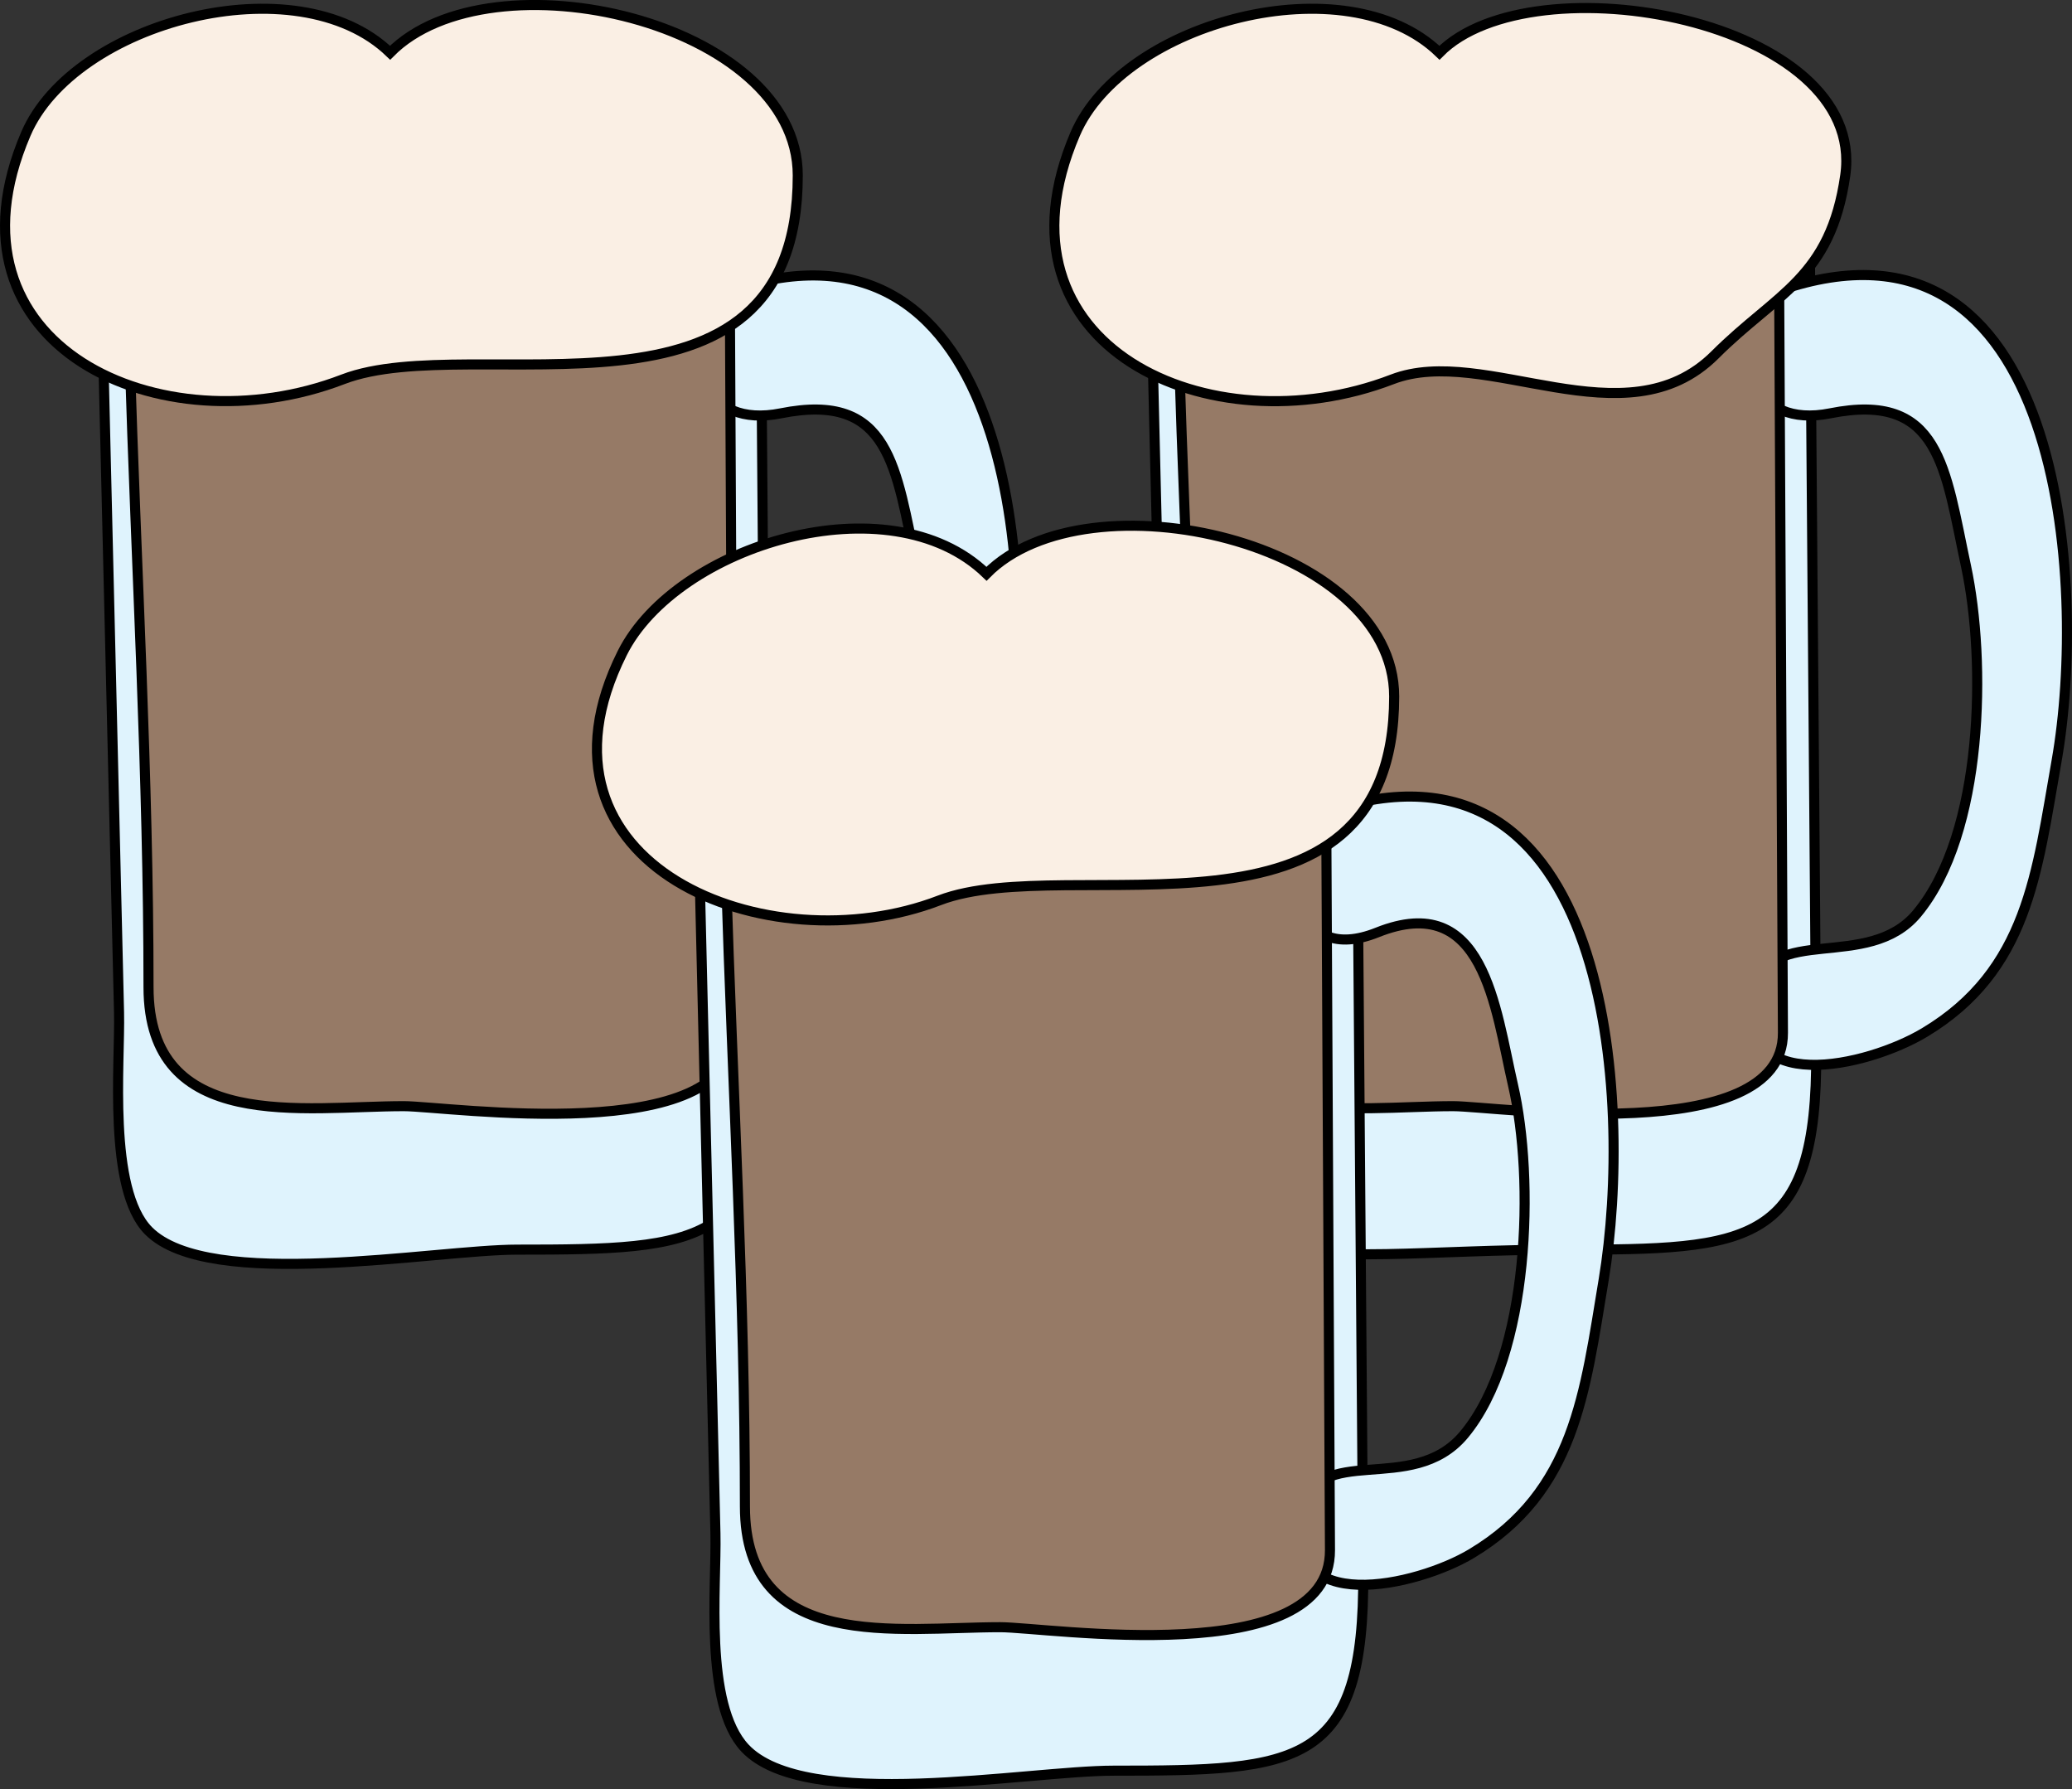 <svg xmlns="http://www.w3.org/2000/svg" xmlns:xlink="http://www.w3.org/1999/xlink" version="1.1" id="Layer_1" x="0px" y="0px" enable-background="new 0 0 822.05 841.89" xml:space="preserve" viewBox="204.74 245.66 411.69 355.4">
<rect x="204.74" y="245.66" width="411.69" height="355.4" fill="#333333" stroke="none"/>
<path fill-rule="evenodd" clip-rule="evenodd" fill="#DFF3FD" stroke="#000000" stroke-width="2" stroke-linecap="square" stroke-miterlimit="10" d="  M224.5,284.64c1.297,54.051,2.594,108.102,3.892,162.153c0.239,9.972-2.304,35.108,5.858,43.347  c12.049,12.161,56.801,3.75,73.248,3.75c36.758,0,49.911-0.771,49.607-39.426c-0.452-57.358-0.903-114.716-1.355-172.074  C312,283.14,268.25,283.89,224.5,284.64z"/>
<path fill-rule="evenodd" clip-rule="evenodd" fill="#DFF3FD" stroke="#000000" stroke-width="2" stroke-linecap="square" stroke-miterlimit="10" d="  M349.75,303.39c-10.457,14.214-5.021,27.404,10.125,24.375c21.886-4.377,22.824,10.887,27,30.375c4.018,18.75,3.587,52.995-9.75,69  c-9.76,11.712-29.529,1.772-32.25,15.375c-4.266,21.327,22.473,15.017,33.75,8.25c20.522-12.313,22.302-31.626,26.25-54  C411.048,361.786,406.392,284.178,349.75,303.39z"/>
<path fill-rule="evenodd" clip-rule="evenodd" fill="#967A66" stroke="#000000" stroke-width="2" stroke-linecap="square" stroke-miterlimit="10" d="  M230.5,316.14c1.268,41.822,3.75,83.786,3.75,125.625c0,29.162,30.824,23.625,50.725,23.625c8.612,0,65.636,8.449,65.52-14.576  c-0.248-49.142-0.497-98.283-0.745-147.424C310,307.64,270.25,311.89,230.5,316.14z"/>
<path fill-rule="evenodd" clip-rule="evenodd" fill="#FAEFE4" stroke="#000000" stroke-width="2" stroke-linecap="square" stroke-miterlimit="10" d="  M282.25,256.14c-18.528-17.925-62.826-6.157-72.375,16.125c-18.073,42.171,26.852,62.653,63,48.75  c26.03-10.012,90.375,13.478,90.375-40.5C363.25,249.906,302.258,235.909,282.25,256.14z"/>
<path fill-rule="evenodd" clip-rule="evenodd" fill="#DFF3FD" stroke="#000000" stroke-width="2" stroke-linecap="square" stroke-miterlimit="10" d="  M433,284.64c1.297,54.051,2.595,108.102,3.892,162.153c1.408,58.671,23.343,47.097,78.843,47.097  c36.867,0,50.176-0.629,49.87-39.426c-0.451-57.358-0.903-114.716-1.354-172.074C520.5,283.14,476.75,283.89,433,284.64z"/>
<path fill-rule="evenodd" clip-rule="evenodd" fill="#DFF3FD" stroke="#000000" stroke-width="2" stroke-linecap="square" stroke-miterlimit="10" d="  M558.25,303.39c-10.423,13.809-5.131,27.426,10.125,24.375c21.886-4.377,22.824,10.887,27,30.375c4.018,18.75,3.588,52.995-9.75,69  c-9.76,11.712-29.529,1.772-32.25,15.375c-4.266,21.327,22.473,15.017,33.75,8.25c20.522-12.313,22.302-31.626,26.25-54  C619.5,362.059,614.866,283.827,558.25,303.39z"/>
<path fill-rule="evenodd" clip-rule="evenodd" fill="#967A66" stroke="#000000" stroke-width="2" stroke-linecap="square" stroke-miterlimit="10" d="  M439,316.14c1.268,41.822,3.75,83.786,3.75,125.625c0,29.162,30.824,23.625,50.725,23.625c8.612,0,65.637,8.449,65.52-14.576  c-0.248-49.142-0.496-98.283-0.744-147.424C518.5,307.64,478.75,311.89,439,316.14z"/>
<path fill-rule="evenodd" clip-rule="evenodd" fill="#FAEFE4" stroke="#000000" stroke-width="2" stroke-linecap="square" stroke-miterlimit="10" d="  M490.75,256.14c-18.528-17.925-62.826-6.157-72.375,16.125c-18.101,42.235,26.82,62.666,63,48.75  c18.431-7.089,46.348,12.903,64.125-4.875c12.246-12.246,22.957-15.2,25.875-35.625C575.805,249.509,509.232,237.452,490.75,256.14z  "/>
<path fill-rule="evenodd" clip-rule="evenodd" fill="#DFF3FD" stroke="#000000" stroke-width="2" stroke-linecap="square" stroke-miterlimit="10" d="  M343,388.14c1.297,54.051,2.594,108.102,3.892,162.153c0.249,10.381-2.322,33.863,5.858,42.597c12.024,12.838,55.989,4.5,73.248,4.5  c36.995,0,49.912-0.697,49.606-39.426c-0.451-57.358-0.903-114.716-1.354-172.074C430.5,386.64,386.75,387.39,343,388.14z"/>
<path fill-rule="evenodd" clip-rule="evenodd" fill="#DFF3FD" stroke="#000000" stroke-width="2" stroke-linecap="square" stroke-miterlimit="10" d="  M468.25,406.89c-9.119,12.344-6.402,30.61,10.125,24c21.255-8.502,23.424,14.876,27,30.375c4.258,18.451,3.455,53.529-9.75,69.375  c-10.379,12.454-29.386,1.055-32.25,15.375c-4.202,21.011,22.92,14.748,33.75,8.25c20.565-12.339,22.505-31.903,26.25-54.375  C529.254,464.619,525.024,387.811,468.25,406.89z"/>
<path fill-rule="evenodd" clip-rule="evenodd" fill="#967A66" stroke="#000000" stroke-width="2" stroke-linecap="square" stroke-miterlimit="10" d="  M349,419.64c1.271,41.698,3.75,83.535,3.75,125.25c0,29.191,30.35,24,50.725,24c9.428,0,65.643,8.774,65.52-15.321  c-0.248-48.893-0.496-97.786-0.744-146.679C428.5,411.14,388.75,415.39,349,419.64z"/>
<path fill-rule="evenodd" clip-rule="evenodd" fill="#FAEFE4" stroke="#000000" stroke-width="2" stroke-linecap="square" stroke-miterlimit="10" d="  M400.75,359.64c-19.311-18.689-61.651-5.698-72.375,15.75c-21.091,42.182,28.88,62.248,63,49.125  c25.769-9.911,90.375,12.828,90.375-40.5C481.75,353.306,420.855,339.31,400.75,359.64z"/>
</svg>